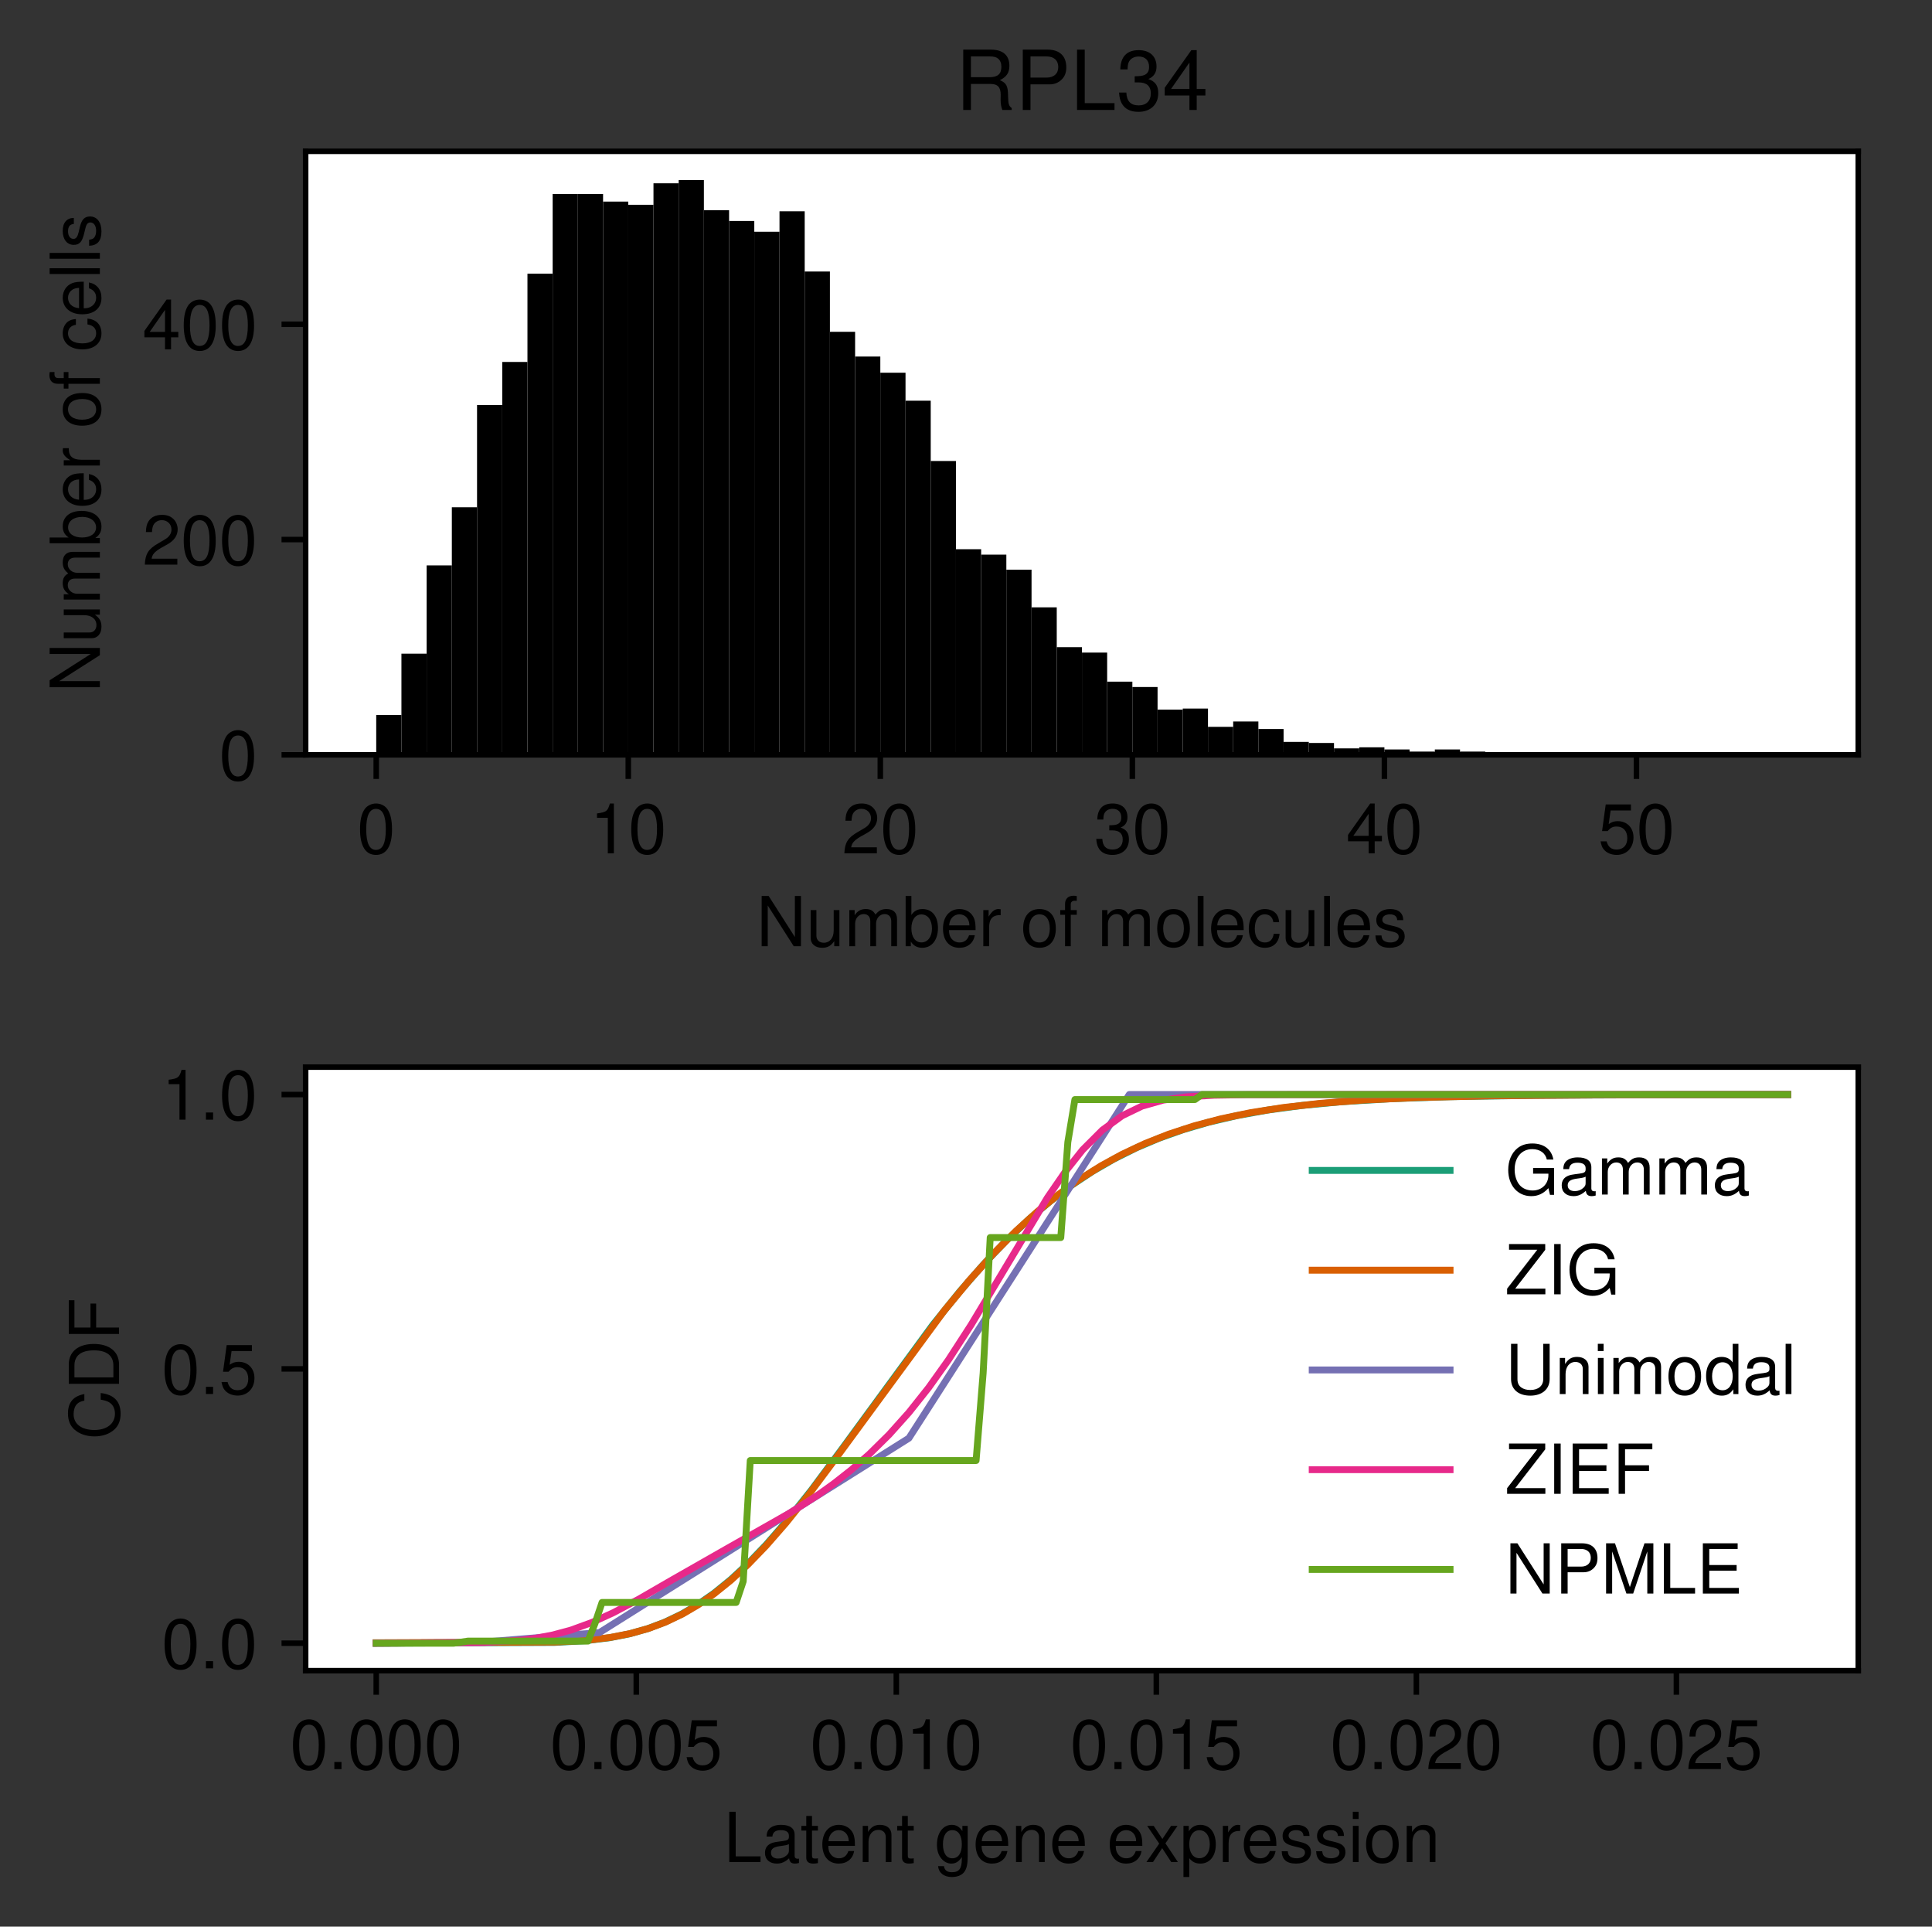 <?xml version="1.0" encoding="utf-8" standalone="no"?>
<!DOCTYPE svg PUBLIC "-//W3C//DTD SVG 1.1//EN"
  "http://www.w3.org/Graphics/SVG/1.1/DTD/svg11.dtd">
<!-- Created with matplotlib (https://matplotlib.org/) -->
<svg height="279.489pt" version="1.1" viewBox="0 0 280.323 279.489" width="280.323pt" xmlns="http://www.w3.org/2000/svg" xmlns:xlink="http://www.w3.org/1999/xlink">
 <rect x="0" y="0" width="280.323" height="279.489" fill="#333333" stroke="none"/>
 <defs>
  <style type="text/css">
*{stroke-linecap:butt;stroke-linejoin:round;}
  </style>
 </defs>
 <g id="figure_1">
  <g id="patch_1">
   <path d="M 0 279.489 
L 280.323 279.489 
L 280.323 0 
L 0 0 
z
" style="fill:none;"/>
  </g>
  <g id="axes_1">
   <g id="patch_2">
    <path d="M 44.348 109.499 
L 269.623 109.499 
L 269.623 21.949 
L 44.348 21.949 
z
" style="fill:#ffffff;"/>
   </g>
   <g id="patch_3">
    <path clip-path="url(#p0fa6172ad6)" d="M 54.588 109.499 
L 58.245 109.499 
L 58.245 103.721 
L 54.588 103.721 
z
"/>
   </g>
   <g id="patch_4">
    <path clip-path="url(#p0fa6172ad6)" d="M 58.245 109.499 
L 61.902 109.499 
L 61.902 94.821 
L 58.245 94.821 
z
"/>
   </g>
   <g id="patch_5">
    <path clip-path="url(#p0fa6172ad6)" d="M 61.902 109.499 
L 65.559 109.499 
L 65.559 82.017 
L 61.902 82.017 
z
"/>
   </g>
   <g id="patch_6">
    <path clip-path="url(#p0fa6172ad6)" d="M 65.559 109.499 
L 69.216 109.499 
L 69.216 73.586 
L 65.559 73.586 
z
"/>
   </g>
   <g id="patch_7">
    <path clip-path="url(#p0fa6172ad6)" d="M 69.216 109.499 
L 72.874 109.499 
L 72.874 58.752 
L 69.216 58.752 
z
"/>
   </g>
   <g id="patch_8">
    <path clip-path="url(#p0fa6172ad6)" d="M 72.874 109.499 
L 76.531 109.499 
L 76.531 52.506 
L 72.874 52.506 
z
"/>
   </g>
   <g id="patch_9">
    <path clip-path="url(#p0fa6172ad6)" d="M 76.531 109.499 
L 80.188 109.499 
L 80.188 39.702 
L 76.531 39.702 
z
"/>
   </g>
   <g id="patch_10">
    <path clip-path="url(#p0fa6172ad6)" d="M 80.188 109.499 
L 83.845 109.499 
L 83.845 28.148 
L 80.188 28.148 
z
"/>
   </g>
   <g id="patch_11">
    <path clip-path="url(#p0fa6172ad6)" d="M 83.845 109.499 
L 87.502 109.499 
L 87.502 28.148 
L 83.845 28.148 
z
"/>
   </g>
   <g id="patch_12">
    <path clip-path="url(#p0fa6172ad6)" d="M 87.502 109.499 
L 91.159 109.499 
L 91.159 29.241 
L 87.502 29.241 
z
"/>
   </g>
   <g id="patch_13">
    <path clip-path="url(#p0fa6172ad6)" d="M 91.159 109.499 
L 94.816 109.499 
L 94.816 29.709 
L 91.159 29.709 
z
"/>
   </g>
   <g id="patch_14">
    <path clip-path="url(#p0fa6172ad6)" d="M 94.816 109.499 
L 98.473 109.499 
L 98.473 26.586 
L 94.816 26.586 
z
"/>
   </g>
   <g id="patch_15">
    <path clip-path="url(#p0fa6172ad6)" d="M 98.473 109.499 
L 102.13 109.499 
L 102.13 26.118 
L 98.473 26.118 
z
"/>
   </g>
   <g id="patch_16">
    <path clip-path="url(#p0fa6172ad6)" d="M 102.13 109.499 
L 105.787 109.499 
L 105.787 30.49 
L 102.13 30.49 
z
"/>
   </g>
   <g id="patch_17">
    <path clip-path="url(#p0fa6172ad6)" d="M 105.787 109.499 
L 109.444 109.499 
L 109.444 32.051 
L 105.787 32.051 
z
"/>
   </g>
   <g id="patch_18">
    <path clip-path="url(#p0fa6172ad6)" d="M 109.444 109.499 
L 113.101 109.499 
L 113.101 33.613 
L 109.444 33.613 
z
"/>
   </g>
   <g id="patch_19">
    <path clip-path="url(#p0fa6172ad6)" d="M 113.101 109.499 
L 116.758 109.499 
L 116.758 30.646 
L 113.101 30.646 
z
"/>
   </g>
   <g id="patch_20">
    <path clip-path="url(#p0fa6172ad6)" d="M 116.758 109.499 
L 120.415 109.499 
L 120.415 39.39 
L 116.758 39.39 
z
"/>
   </g>
   <g id="patch_21">
    <path clip-path="url(#p0fa6172ad6)" d="M 120.415 109.499 
L 124.072 109.499 
L 124.072 48.134 
L 120.415 48.134 
z
"/>
   </g>
   <g id="patch_22">
    <path clip-path="url(#p0fa6172ad6)" d="M 124.072 109.499 
L 127.729 109.499 
L 127.729 51.725 
L 124.072 51.725 
z
"/>
   </g>
   <g id="patch_23">
    <path clip-path="url(#p0fa6172ad6)" d="M 127.729 109.499 
L 131.387 109.499 
L 131.387 54.068 
L 127.729 54.068 
z
"/>
   </g>
   <g id="patch_24">
    <path clip-path="url(#p0fa6172ad6)" d="M 131.387 109.499 
L 135.044 109.499 
L 135.044 58.127 
L 131.387 58.127 
z
"/>
   </g>
   <g id="patch_25">
    <path clip-path="url(#p0fa6172ad6)" d="M 135.044 109.499 
L 138.701 109.499 
L 138.701 66.871 
L 135.044 66.871 
z
"/>
   </g>
   <g id="patch_26">
    <path clip-path="url(#p0fa6172ad6)" d="M 138.701 109.499 
L 142.358 109.499 
L 142.358 79.675 
L 138.701 79.675 
z
"/>
   </g>
   <g id="patch_27">
    <path clip-path="url(#p0fa6172ad6)" d="M 142.358 109.499 
L 146.015 109.499 
L 146.015 80.456 
L 142.358 80.456 
z
"/>
   </g>
   <g id="patch_28">
    <path clip-path="url(#p0fa6172ad6)" d="M 146.015 109.499 
L 149.672 109.499 
L 149.672 82.642 
L 146.015 82.642 
z
"/>
   </g>
   <g id="patch_29">
    <path clip-path="url(#p0fa6172ad6)" d="M 149.672 109.499 
L 153.329 109.499 
L 153.329 88.107 
L 149.672 88.107 
z
"/>
   </g>
   <g id="patch_30">
    <path clip-path="url(#p0fa6172ad6)" d="M 153.329 109.499 
L 156.986 109.499 
L 156.986 93.884 
L 153.329 93.884 
z
"/>
   </g>
   <g id="patch_31">
    <path clip-path="url(#p0fa6172ad6)" d="M 156.986 109.499 
L 160.643 109.499 
L 160.643 94.665 
L 156.986 94.665 
z
"/>
   </g>
   <g id="patch_32">
    <path clip-path="url(#p0fa6172ad6)" d="M 160.643 109.499 
L 164.3 109.499 
L 164.3 98.881 
L 160.643 98.881 
z
"/>
   </g>
   <g id="patch_33">
    <path clip-path="url(#p0fa6172ad6)" d="M 164.3 109.499 
L 167.957 109.499 
L 167.957 99.662 
L 164.3 99.662 
z
"/>
   </g>
   <g id="patch_34">
    <path clip-path="url(#p0fa6172ad6)" d="M 167.957 109.499 
L 171.614 109.499 
L 171.614 102.941 
L 167.957 102.941 
z
"/>
   </g>
   <g id="patch_35">
    <path clip-path="url(#p0fa6172ad6)" d="M 171.614 109.499 
L 175.271 109.499 
L 175.271 102.785 
L 171.614 102.785 
z
"/>
   </g>
   <g id="patch_36">
    <path clip-path="url(#p0fa6172ad6)" d="M 175.271 109.499 
L 178.928 109.499 
L 178.928 105.439 
L 175.271 105.439 
z
"/>
   </g>
   <g id="patch_37">
    <path clip-path="url(#p0fa6172ad6)" d="M 178.928 109.499 
L 182.585 109.499 
L 182.585 104.658 
L 178.928 104.658 
z
"/>
   </g>
   <g id="patch_38">
    <path clip-path="url(#p0fa6172ad6)" d="M 182.585 109.499 
L 186.242 109.499 
L 186.242 105.751 
L 182.585 105.751 
z
"/>
   </g>
   <g id="patch_39">
    <path clip-path="url(#p0fa6172ad6)" d="M 186.242 109.499 
L 189.899 109.499 
L 189.899 107.625 
L 186.242 107.625 
z
"/>
   </g>
   <g id="patch_40">
    <path clip-path="url(#p0fa6172ad6)" d="M 189.899 109.499 
L 193.557 109.499 
L 193.557 107.781 
L 189.899 107.781 
z
"/>
   </g>
   <g id="patch_41">
    <path clip-path="url(#p0fa6172ad6)" d="M 193.557 109.499 
L 197.214 109.499 
L 197.214 108.562 
L 193.557 108.562 
z
"/>
   </g>
   <g id="patch_42">
    <path clip-path="url(#p0fa6172ad6)" d="M 197.214 109.499 
L 200.871 109.499 
L 200.871 108.406 
L 197.214 108.406 
z
"/>
   </g>
   <g id="patch_43">
    <path clip-path="url(#p0fa6172ad6)" d="M 200.871 109.499 
L 204.528 109.499 
L 204.528 108.718 
L 200.871 108.718 
z
"/>
   </g>
   <g id="patch_44">
    <path clip-path="url(#p0fa6172ad6)" d="M 204.528 109.499 
L 208.185 109.499 
L 208.185 109.03 
L 204.528 109.03 
z
"/>
   </g>
   <g id="patch_45">
    <path clip-path="url(#p0fa6172ad6)" d="M 208.185 109.499 
L 211.842 109.499 
L 211.842 108.718 
L 208.185 108.718 
z
"/>
   </g>
   <g id="patch_46">
    <path clip-path="url(#p0fa6172ad6)" d="M 211.842 109.499 
L 215.499 109.499 
L 215.499 109.03 
L 211.842 109.03 
z
"/>
   </g>
   <g id="patch_47">
    <path clip-path="url(#p0fa6172ad6)" d="M 215.499 109.499 
L 219.156 109.499 
L 219.156 109.186 
L 215.499 109.186 
z
"/>
   </g>
   <g id="patch_48">
    <path clip-path="url(#p0fa6172ad6)" d="M 219.156 109.499 
L 222.813 109.499 
L 222.813 109.186 
L 219.156 109.186 
z
"/>
   </g>
   <g id="patch_49">
    <path clip-path="url(#p0fa6172ad6)" d="M 222.813 109.499 
L 226.47 109.499 
L 226.47 109.186 
L 222.813 109.186 
z
"/>
   </g>
   <g id="patch_50">
    <path clip-path="url(#p0fa6172ad6)" d="M 226.47 109.499 
L 230.127 109.499 
L 230.127 109.499 
L 226.47 109.499 
z
"/>
   </g>
   <g id="patch_51">
    <path clip-path="url(#p0fa6172ad6)" d="M 230.127 109.499 
L 233.784 109.499 
L 233.784 109.343 
L 230.127 109.343 
z
"/>
   </g>
   <g id="patch_52">
    <path clip-path="url(#p0fa6172ad6)" d="M 233.784 109.499 
L 237.441 109.499 
L 237.441 109.343 
L 233.784 109.343 
z
"/>
   </g>
   <g id="patch_53">
    <path clip-path="url(#p0fa6172ad6)" d="M 237.441 109.499 
L 241.098 109.499 
L 241.098 109.499 
L 237.441 109.499 
z
"/>
   </g>
   <g id="patch_54">
    <path clip-path="url(#p0fa6172ad6)" d="M 241.098 109.499 
L 244.755 109.499 
L 244.755 109.186 
L 241.098 109.186 
z
"/>
   </g>
   <g id="patch_55">
    <path clip-path="url(#p0fa6172ad6)" d="M 244.755 109.499 
L 248.412 109.499 
L 248.412 109.499 
L 244.755 109.499 
z
"/>
   </g>
   <g id="patch_56">
    <path clip-path="url(#p0fa6172ad6)" d="M 248.412 109.499 
L 252.07 109.499 
L 252.07 109.499 
L 248.412 109.499 
z
"/>
   </g>
   <g id="patch_57">
    <path clip-path="url(#p0fa6172ad6)" d="M 252.07 109.499 
L 255.727 109.499 
L 255.727 109.499 
L 252.07 109.499 
z
"/>
   </g>
   <g id="patch_58">
    <path clip-path="url(#p0fa6172ad6)" d="M 255.727 109.499 
L 259.384 109.499 
L 259.384 109.343 
L 255.727 109.343 
z
"/>
   </g>
   <g id="matplotlib.axis_1">
    <g id="xtick_1">
     <g id="line2d_1">
      <defs>
       <path d="M 0 0 
L 0 3.5 
" id="mbc088579db" style="stroke:#000000;stroke-width:0.8;"/>
      </defs>
      <g>
       <use style="stroke:#000000;stroke-width:0.8;" x="54.588" xlink:href="#mbc088579db" y="109.499"/>
      </g>
     </g>
     <g id="text_1">
      <!-- 0 -->
      <defs>
       <path d="M 27.5 72.297 
C 20.906 72.297 14.906 69.297 11.203 64.406 
C 6.594 58 4.297 48.406 4.297 35 
C 4.297 10.594 12.297 -2.297 27.5 -2.297 
C 42.5 -2.297 50.703 10.594 50.703 34.406 
C 50.703 48.406 48.5 57.797 43.797 64.406 
C 40.094 69.406 34.203 72.297 27.5 72.297 
z
M 27.5 64.5 
C 37 64.5 41.703 54.797 41.703 35.203 
C 41.703 14.594 37.094 5 27.297 5 
C 18 5 13.297 15 13.297 34.906 
C 13.297 54.797 18 64.5 27.5 64.5 
z
" id="NimbusSans-Regular-48"/>
      </defs>
      <g transform="translate(51.809 123.789)scale(0.1 -0.1)">
       <use xlink:href="#NimbusSans-Regular-48"/>
      </g>
     </g>
    </g>
    <g id="xtick_2">
     <g id="line2d_2">
      <g>
       <use style="stroke:#000000;stroke-width:0.8;" x="91.159" xlink:href="#mbc088579db" y="109.499"/>
      </g>
     </g>
     <g id="text_2">
      <!-- 10 -->
      <defs>
       <path d="M 25.906 51.5 
L 25.906 0 
L 34.703 0 
L 34.703 72.297 
L 28.906 72.297 
C 25.797 61.203 23.797 59.703 10.203 57.906 
L 10.203 51.5 
z
" id="NimbusSans-Regular-49"/>
      </defs>
      <g transform="translate(85.599 123.789)scale(0.1 -0.1)">
       <use xlink:href="#NimbusSans-Regular-49"/>
       <use x="55.6" xlink:href="#NimbusSans-Regular-48"/>
      </g>
     </g>
    </g>
    <g id="xtick_3">
     <g id="line2d_3">
      <g>
       <use style="stroke:#000000;stroke-width:0.8;" x="127.729" xlink:href="#mbc088579db" y="109.499"/>
      </g>
     </g>
     <g id="text_3">
      <!-- 20 -->
      <defs>
       <path d="M 50.594 8.703 
L 13.297 8.703 
C 14.203 14.703 17.406 18.5 26.094 23.797 
L 36.094 29.406 
C 46 34.906 51.094 42.297 51.094 51.203 
C 51.094 57.203 48.703 62.797 44.5 66.703 
C 40.297 70.5 35.094 72.297 28.406 72.297 
C 19.406 72.297 12.703 69.094 8.797 62.906 
C 6.297 59.094 5.203 54.594 5 47.297 
L 13.797 47.297 
C 14.094 52.203 14.703 55.094 15.906 57.5 
C 18.203 61.906 22.797 64.594 28.094 64.594 
C 36.094 64.594 42.094 58.797 42.094 51 
C 42.094 45.203 38.797 40.203 32.5 36.594 
L 23.297 31.203 
C 8.5 22.703 4.203 15.906 3.406 0.094 
L 50.594 0.094 
z
" id="NimbusSans-Regular-50"/>
      </defs>
      <g transform="translate(122.17 123.789)scale(0.1 -0.1)">
       <use xlink:href="#NimbusSans-Regular-50"/>
       <use x="55.6" xlink:href="#NimbusSans-Regular-48"/>
      </g>
     </g>
    </g>
    <g id="xtick_4">
     <g id="line2d_4">
      <g>
       <use style="stroke:#000000;stroke-width:0.8;" x="164.3" xlink:href="#mbc088579db" y="109.499"/>
      </g>
     </g>
     <g id="text_4">
      <!-- 30 -->
      <defs>
       <path d="M 22.094 33.297 
L 23.203 33.297 
L 26.906 33.297 
C 36.5 33.297 41.594 28.797 41.594 20.094 
C 41.594 11 36.094 5.5 27 5.5 
C 17.297 5.5 12.594 10.406 12 21 
L 3.203 21 
C 3.594 15.203 4.594 11.406 6.297 8.203 
C 10 1.203 16.906 -2.297 26.594 -2.297 
C 41.203 -2.297 50.594 6.5 50.594 20.203 
C 50.594 29.406 47.094 34.406 38.594 37.406 
C 45.203 40.094 48.5 45.094 48.5 52.406 
C 48.5 64.797 40.406 72.297 26.906 72.297 
C 12.594 72.297 5 64.297 4.703 49 
L 13.5 49 
C 13.594 53.406 14 55.906 15.094 58.094 
C 17.094 62.203 21.5 64.594 27 64.594 
C 34.797 64.594 39.5 59.906 39.5 52.094 
C 39.5 47 37.703 43.906 33.797 42.203 
C 31.406 41.203 28.203 40.797 22.094 40.703 
z
" id="NimbusSans-Regular-51"/>
      </defs>
      <g transform="translate(158.741 123.789)scale(0.1 -0.1)">
       <use xlink:href="#NimbusSans-Regular-51"/>
       <use x="55.6" xlink:href="#NimbusSans-Regular-48"/>
      </g>
     </g>
    </g>
    <g id="xtick_5">
     <g id="line2d_5">
      <g>
       <use style="stroke:#000000;stroke-width:0.8;" x="200.871" xlink:href="#mbc088579db" y="109.499"/>
      </g>
     </g>
     <g id="text_5">
      <!-- 40 -->
      <defs>
       <path d="M 32.703 17.5 
L 32.703 0 
L 41.5 0 
L 41.5 17.5 
L 52 17.5 
L 52 25.406 
L 41.5 25.406 
L 41.5 72.297 
L 35 72.297 
L 2.797 26.797 
L 2.797 17.5 
z
M 32.703 25.406 
L 10.5 25.406 
L 32.703 57.297 
z
" id="NimbusSans-Regular-52"/>
      </defs>
      <g transform="translate(195.311 123.789)scale(0.1 -0.1)">
       <use xlink:href="#NimbusSans-Regular-52"/>
       <use x="55.6" xlink:href="#NimbusSans-Regular-48"/>
      </g>
     </g>
    </g>
    <g id="xtick_6">
     <g id="line2d_6">
      <g>
       <use style="stroke:#000000;stroke-width:0.8;" x="237.441" xlink:href="#mbc088579db" y="109.499"/>
      </g>
     </g>
     <g id="text_6">
      <!-- 50 -->
      <defs>
       <path d="M 47.594 70.906 
L 11 70.906 
L 5.703 32.297 
L 13.797 32.297 
C 17.906 37.203 21.297 38.906 26.906 38.906 
C 36.406 38.906 42.297 32.406 42.297 21.906 
C 42.297 11.703 36.406 5.5 26.797 5.5 
C 19.094 5.5 14.406 9.406 12.297 17.406 
L 3.5 17.406 
C 4.703 11.594 5.703 8.797 7.797 6.203 
C 11.797 0.797 19 -2.297 27 -2.297 
C 41.297 -2.297 51.297 8.094 51.297 23.094 
C 51.297 37.094 42 46.703 28.406 46.703 
C 23.406 46.703 19.406 45.406 15.297 42.406 
L 18.094 62.203 
L 47.594 62.203 
z
" id="NimbusSans-Regular-53"/>
      </defs>
      <g transform="translate(231.882 123.789)scale(0.1 -0.1)">
       <use xlink:href="#NimbusSans-Regular-53"/>
       <use x="55.6" xlink:href="#NimbusSans-Regular-48"/>
      </g>
     </g>
    </g>
    <g id="text_7">
     <!-- Number of molecules -->
     <defs>
      <path d="M 64.594 72.906 
L 55.797 72.906 
L 55.797 13.297 
L 17.703 72.906 
L 7.594 72.906 
L 7.594 0 
L 16.406 0 
L 16.406 59.094 
L 54.094 0 
L 64.594 0 
z
" id="NimbusSans-Regular-78"/>
      <path d="M 48.203 0 
L 48.203 52.406 
L 39.906 52.406 
L 39.906 22.703 
C 39.906 12 34.297 5 25.594 5 
C 19 5 14.797 9 14.797 15.297 
L 14.797 52.406 
L 6.5 52.406 
L 6.5 12 
C 6.5 3.297 13 -2.297 23.203 -2.297 
C 30.906 -2.297 35.797 0.406 40.703 7.297 
L 40.703 0 
z
" id="NimbusSans-Regular-117"/>
      <path d="M 7 52.406 
L 7 0 
L 15.406 0 
L 15.406 32.906 
C 15.406 40.5 20.906 46.594 27.703 46.594 
C 33.906 46.594 37.406 42.797 37.406 36.094 
L 37.406 0 
L 45.797 0 
L 45.797 32.906 
C 45.797 40.5 51.297 46.594 58.094 46.594 
C 64.203 46.594 67.797 42.703 67.797 36.094 
L 67.797 0 
L 76.203 0 
L 76.203 39.297 
C 76.203 48.703 70.797 53.906 61 53.906 
C 54 53.906 49.797 51.797 44.906 45.906 
C 41.797 51.5 37.594 53.906 30.797 53.906 
C 23.797 53.906 19.094 51.297 14.703 45 
L 14.703 52.406 
z
" id="NimbusSans-Regular-109"/>
      <path d="M 5.406 72.906 
L 5.406 0 
L 12.906 0 
L 12.906 6.703 
C 16.906 0.594 22.203 -2.297 29.5 -2.297 
C 43.297 -2.297 52.297 9 52.297 26.406 
C 52.297 43.406 43.797 53.906 29.906 53.906 
C 22.703 53.906 17.594 51.203 13.703 45.297 
L 13.703 72.906 
z
M 28.297 46.094 
C 37.594 46.094 43.594 38 43.594 25.5 
C 43.594 13.594 37.406 5.5 28.297 5.5 
C 19.406 5.5 13.703 13.5 13.703 25.797 
C 13.703 38.094 19.406 46.094 28.297 46.094 
z
" id="NimbusSans-Regular-98"/>
      <path d="M 51.297 23.406 
C 51.297 31.406 50.703 36.203 49.203 40.094 
C 45.797 48.703 37.797 53.906 28 53.906 
C 13.406 53.906 4 42.797 4 25.5 
C 4 8.203 13 -2.297 27.797 -2.297 
C 39.797 -2.297 48.094 4.5 50.203 15.906 
L 41.797 15.906 
C 39.5 9 34.797 5.406 28.094 5.406 
C 22.797 5.406 18.297 7.797 15.5 12.203 
C 13.5 15.203 12.797 18.203 12.703 23.406 
z
M 12.906 30.203 
C 13.594 39.906 19.5 46.203 27.906 46.203 
C 36.406 46.203 42.297 39.594 42.297 30.203 
z
" id="NimbusSans-Regular-101"/>
      <path d="M 6.906 52.406 
L 6.906 0 
L 15.297 0 
L 15.297 27.203 
C 15.406 39.797 20.594 45.406 32.094 45.094 
L 32.094 53.594 
C 30.703 53.797 29.906 53.906 28.906 53.906 
C 23.5 53.906 19.406 50.703 14.594 42.906 
L 14.594 52.406 
z
" id="NimbusSans-Regular-114"/>
      <path id="NimbusSans-Regular-32"/>
      <path d="M 27.203 53.906 
C 12.406 53.906 3.594 43.406 3.594 25.797 
C 3.594 8.094 12.406 -2.297 27.297 -2.297 
C 42.094 -2.297 51 8.203 51 25.406 
C 51 43.594 42.406 53.906 27.203 53.906 
z
M 27.297 46.203 
C 36.703 46.203 42.297 38.5 42.297 25.5 
C 42.297 13.094 36.5 5.406 27.297 5.406 
C 18 5.406 12.297 13.094 12.297 25.797 
C 12.297 38.5 18 46.203 27.297 46.203 
z
" id="NimbusSans-Regular-111"/>
      <path d="M 25.797 52.406 
L 17.094 52.406 
L 17.094 60.594 
C 17.094 64.094 19 65.906 22.906 65.906 
C 23.594 65.906 23.906 65.906 25.797 65.797 
L 25.797 72.703 
C 23.906 73.094 22.797 73.203 21.094 73.203 
C 13.406 73.203 8.797 68.797 8.797 61.297 
L 8.797 52.406 
L 1.797 52.406 
L 1.797 45.594 
L 8.797 45.594 
L 8.797 0 
L 17.094 0 
L 17.094 45.594 
L 25.797 45.594 
z
" id="NimbusSans-Regular-102"/>
      <path d="M 15.203 72.906 
L 6.797 72.906 
L 6.797 0 
L 15.203 0 
z
" id="NimbusSans-Regular-108"/>
      <path d="M 47.094 34.797 
C 46.703 39.906 45.594 43.203 43.594 46.094 
C 40 51 33.703 53.906 26.406 53.906 
C 12.203 53.906 3.094 42.703 3.094 25.297 
C 3.094 8.406 12.094 -2.297 26.297 -2.297 
C 38.797 -2.297 46.703 5.203 47.703 18 
L 39.297 18 
C 37.906 9.594 33.594 5.406 26.5 5.406 
C 17.297 5.406 11.797 12.906 11.797 25.297 
C 11.797 38.406 17.203 46.203 26.297 46.203 
C 33.297 46.203 37.703 42.094 38.703 34.797 
z
" id="NimbusSans-Regular-99"/>
      <path d="M 43.797 37.797 
C 43.703 48.094 36.906 53.906 24.797 53.906 
C 12.594 53.906 4.703 47.594 4.703 37.906 
C 4.703 29.703 8.906 25.797 21.297 22.797 
L 29.094 20.906 
C 34.906 19.5 37.203 17.406 37.203 13.703 
C 37.203 8.703 32.297 5.406 25 5.406 
C 20.5 5.406 16.703 6.703 14.594 8.906 
C 13.297 10.406 12.703 11.906 12.203 15.594 
L 3.406 15.594 
C 3.797 3.5 10.594 -2.297 24.297 -2.297 
C 37.5 -2.297 45.906 4.203 45.906 14.297 
C 45.906 22.094 41.5 26.406 31.094 28.906 
L 23.094 30.797 
C 16.297 32.406 13.406 34.594 13.406 38.297 
C 13.406 43.203 17.703 46.203 24.5 46.203 
C 31.203 46.203 34.797 43.297 35 37.797 
z
" id="NimbusSans-Regular-115"/>
     </defs>
     <g transform="translate(109.754 137.26)scale(0.1 -0.1)">
      <use xlink:href="#NimbusSans-Regular-78"/>
      <use x="72.2" xlink:href="#NimbusSans-Regular-117"/>
      <use x="127.8" xlink:href="#NimbusSans-Regular-109"/>
      <use x="211.1" xlink:href="#NimbusSans-Regular-98"/>
      <use x="266.7" xlink:href="#NimbusSans-Regular-101"/>
      <use x="322.3" xlink:href="#NimbusSans-Regular-114"/>
      <use x="355.6" xlink:href="#NimbusSans-Regular-32"/>
      <use x="383.4" xlink:href="#NimbusSans-Regular-111"/>
      <use x="439" xlink:href="#NimbusSans-Regular-102"/>
      <use x="466.8" xlink:href="#NimbusSans-Regular-32"/>
      <use x="494.6" xlink:href="#NimbusSans-Regular-109"/>
      <use x="577.9" xlink:href="#NimbusSans-Regular-111"/>
      <use x="633.5" xlink:href="#NimbusSans-Regular-108"/>
      <use x="655.7" xlink:href="#NimbusSans-Regular-101"/>
      <use x="711.3" xlink:href="#NimbusSans-Regular-99"/>
      <use x="761.3" xlink:href="#NimbusSans-Regular-117"/>
      <use x="816.9" xlink:href="#NimbusSans-Regular-108"/>
      <use x="839.1" xlink:href="#NimbusSans-Regular-101"/>
      <use x="894.7" xlink:href="#NimbusSans-Regular-115"/>
     </g>
    </g>
   </g>
   <g id="matplotlib.axis_2">
    <g id="ytick_1">
     <g id="line2d_7">
      <defs>
       <path d="M 0 0 
L -3.5 0 
" id="m897c4010ec" style="stroke:#000000;stroke-width:0.8;"/>
      </defs>
      <g>
       <use style="stroke:#000000;stroke-width:0.8;" x="44.348" xlink:href="#m897c4010ec" y="109.499"/>
      </g>
     </g>
     <g id="text_8">
      <!-- 0 -->
      <g transform="translate(31.789 113.144)scale(0.1 -0.1)">
       <use xlink:href="#NimbusSans-Regular-48"/>
      </g>
     </g>
    </g>
    <g id="ytick_2">
     <g id="line2d_8">
      <g>
       <use style="stroke:#000000;stroke-width:0.8;" x="44.348" xlink:href="#m897c4010ec" y="78.27"/>
      </g>
     </g>
     <g id="text_9">
      <!-- 200 -->
      <g transform="translate(20.67 81.915)scale(0.1 -0.1)">
       <use xlink:href="#NimbusSans-Regular-50"/>
       <use x="55.6" xlink:href="#NimbusSans-Regular-48"/>
       <use x="111.2" xlink:href="#NimbusSans-Regular-48"/>
      </g>
     </g>
    </g>
    <g id="ytick_3">
     <g id="line2d_9">
      <g>
       <use style="stroke:#000000;stroke-width:0.8;" x="44.348" xlink:href="#m897c4010ec" y="47.041"/>
      </g>
     </g>
     <g id="text_10">
      <!-- 400 -->
      <g transform="translate(20.67 50.686)scale(0.1 -0.1)">
       <use xlink:href="#NimbusSans-Regular-52"/>
       <use x="55.6" xlink:href="#NimbusSans-Regular-48"/>
       <use x="111.2" xlink:href="#NimbusSans-Regular-48"/>
      </g>
     </g>
    </g>
    <g id="text_11">
     <!-- Number of cells -->
     <g transform="translate(14.491 100.452)rotate(-90)scale(0.1 -0.1)">
      <use xlink:href="#NimbusSans-Regular-78"/>
      <use x="72.2" xlink:href="#NimbusSans-Regular-117"/>
      <use x="127.8" xlink:href="#NimbusSans-Regular-109"/>
      <use x="211.1" xlink:href="#NimbusSans-Regular-98"/>
      <use x="266.7" xlink:href="#NimbusSans-Regular-101"/>
      <use x="322.3" xlink:href="#NimbusSans-Regular-114"/>
      <use x="355.6" xlink:href="#NimbusSans-Regular-32"/>
      <use x="383.4" xlink:href="#NimbusSans-Regular-111"/>
      <use x="439" xlink:href="#NimbusSans-Regular-102"/>
      <use x="466.8" xlink:href="#NimbusSans-Regular-32"/>
      <use x="494.6" xlink:href="#NimbusSans-Regular-99"/>
      <use x="544.6" xlink:href="#NimbusSans-Regular-101"/>
      <use x="600.2" xlink:href="#NimbusSans-Regular-108"/>
      <use x="622.4" xlink:href="#NimbusSans-Regular-108"/>
      <use x="644.6" xlink:href="#NimbusSans-Regular-115"/>
     </g>
    </g>
   </g>
   <g id="patch_59">
    <path d="M 44.348 109.499 
L 44.348 21.949 
" style="fill:none;stroke:#000000;stroke-linecap:square;stroke-linejoin:miter;stroke-width:0.8;"/>
   </g>
   <g id="patch_60">
    <path d="M 269.623 109.499 
L 269.623 21.949 
" style="fill:none;stroke:#000000;stroke-linecap:square;stroke-linejoin:miter;stroke-width:0.8;"/>
   </g>
   <g id="patch_61">
    <path d="M 44.348 109.499 
L 269.623 109.499 
" style="fill:none;stroke:#000000;stroke-linecap:square;stroke-linejoin:miter;stroke-width:0.8;"/>
   </g>
   <g id="patch_62">
    <path d="M 44.348 21.949 
L 269.623 21.949 
" style="fill:none;stroke:#000000;stroke-linecap:square;stroke-linejoin:miter;stroke-width:0.8;"/>
   </g>
   <g id="text_12">
    <!-- RPL34 -->
    <defs>
     <path d="M 18.594 31.406 
L 42.594 31.406 
C 50.906 31.406 54.594 27.406 54.594 18.406 
L 54.5 11.906 
C 54.5 7.406 55.297 3 56.594 0 
L 67.906 0 
L 67.906 2.297 
C 64.406 4.703 63.703 7.297 63.5 17 
C 63.406 29 61.5 32.594 53.594 36 
C 61.797 40.094 65.094 45 65.094 53.406 
C 65.094 66 57.297 72.906 42.906 72.906 
L 9.297 72.906 
L 9.297 0 
L 18.594 0 
z
M 18.594 39.594 
L 18.594 64.703 
L 41.094 64.703 
C 46.297 64.703 49.297 63.906 51.594 61.906 
C 54.094 59.797 55.406 56.5 55.406 52.203 
C 55.406 43.5 51 39.594 41.094 39.594 
z
" id="NimbusSans-Regular-82"/>
     <path d="M 18.406 30.906 
L 41.297 30.906 
C 47 30.906 51.5 32.594 55.406 36.094 
C 59.797 40.094 61.703 44.797 61.703 51.5 
C 61.703 65.203 53.594 72.906 39.203 72.906 
L 9.094 72.906 
L 9.094 0 
L 18.406 0 
z
M 18.406 39.094 
L 18.406 64.703 
L 37.797 64.703 
C 46.703 64.703 52 59.906 52 51.906 
C 52 43.906 46.703 39.094 37.797 39.094 
z
" id="NimbusSans-Regular-80"/>
     <path d="M 17.297 72.906 
L 8 72.906 
L 8 0 
L 53.297 0 
L 53.297 8.203 
L 17.297 8.203 
z
" id="NimbusSans-Regular-76"/>
    </defs>
    <g transform="translate(138.645 15.949)scale(0.12 -0.12)">
     <use xlink:href="#NimbusSans-Regular-82"/>
     <use x="72.2" xlink:href="#NimbusSans-Regular-80"/>
     <use x="138.9" xlink:href="#NimbusSans-Regular-76"/>
     <use x="194.5" xlink:href="#NimbusSans-Regular-51"/>
     <use x="250.1" xlink:href="#NimbusSans-Regular-52"/>
    </g>
   </g>
  </g>
  <g id="axes_2">
   <g id="patch_63">
    <path d="M 44.348 242.349 
L 269.623 242.349 
L 269.623 154.799 
L 44.348 154.799 
z
" style="fill:#ffffff;"/>
   </g>
   <g id="matplotlib.axis_3">
    <g id="xtick_7">
     <g id="line2d_10">
      <g>
       <use style="stroke:#000000;stroke-width:0.8;" x="54.588" xlink:href="#mbc088579db" y="242.349"/>
      </g>
     </g>
     <g id="text_13">
      <!-- 0.000 -->
      <defs>
       <path d="M 19.094 10.406 
L 8.703 10.406 
L 8.703 0 
L 19.094 0 
z
" id="NimbusSans-Regular-46"/>
      </defs>
      <g transform="translate(42.08 256.639)scale(0.1 -0.1)">
       <use xlink:href="#NimbusSans-Regular-48"/>
       <use x="55.6" xlink:href="#NimbusSans-Regular-46"/>
       <use x="83.4" xlink:href="#NimbusSans-Regular-48"/>
       <use x="139" xlink:href="#NimbusSans-Regular-48"/>
       <use x="194.6" xlink:href="#NimbusSans-Regular-48"/>
      </g>
     </g>
    </g>
    <g id="xtick_8">
     <g id="line2d_11">
      <g>
       <use style="stroke:#000000;stroke-width:0.8;" x="92.318" xlink:href="#mbc088579db" y="242.349"/>
      </g>
     </g>
     <g id="text_14">
      <!-- 0.005 -->
      <g transform="translate(79.809 256.639)scale(0.1 -0.1)">
       <use xlink:href="#NimbusSans-Regular-48"/>
       <use x="55.6" xlink:href="#NimbusSans-Regular-46"/>
       <use x="83.4" xlink:href="#NimbusSans-Regular-48"/>
       <use x="139" xlink:href="#NimbusSans-Regular-48"/>
       <use x="194.6" xlink:href="#NimbusSans-Regular-53"/>
      </g>
     </g>
    </g>
    <g id="xtick_9">
     <g id="line2d_12">
      <g>
       <use style="stroke:#000000;stroke-width:0.8;" x="130.047" xlink:href="#mbc088579db" y="242.349"/>
      </g>
     </g>
     <g id="text_15">
      <!-- 0.010 -->
      <g transform="translate(117.539 256.639)scale(0.1 -0.1)">
       <use xlink:href="#NimbusSans-Regular-48"/>
       <use x="55.6" xlink:href="#NimbusSans-Regular-46"/>
       <use x="83.4" xlink:href="#NimbusSans-Regular-48"/>
       <use x="139" xlink:href="#NimbusSans-Regular-49"/>
       <use x="194.6" xlink:href="#NimbusSans-Regular-48"/>
      </g>
     </g>
    </g>
    <g id="xtick_10">
     <g id="line2d_13">
      <g>
       <use style="stroke:#000000;stroke-width:0.8;" x="167.777" xlink:href="#mbc088579db" y="242.349"/>
      </g>
     </g>
     <g id="text_16">
      <!-- 0.015 -->
      <g transform="translate(155.268 256.639)scale(0.1 -0.1)">
       <use xlink:href="#NimbusSans-Regular-48"/>
       <use x="55.6" xlink:href="#NimbusSans-Regular-46"/>
       <use x="83.4" xlink:href="#NimbusSans-Regular-48"/>
       <use x="139" xlink:href="#NimbusSans-Regular-49"/>
       <use x="194.6" xlink:href="#NimbusSans-Regular-53"/>
      </g>
     </g>
    </g>
    <g id="xtick_11">
     <g id="line2d_14">
      <g>
       <use style="stroke:#000000;stroke-width:0.8;" x="205.507" xlink:href="#mbc088579db" y="242.349"/>
      </g>
     </g>
     <g id="text_17">
      <!-- 0.020 -->
      <g transform="translate(192.998 256.639)scale(0.1 -0.1)">
       <use xlink:href="#NimbusSans-Regular-48"/>
       <use x="55.6" xlink:href="#NimbusSans-Regular-46"/>
       <use x="83.4" xlink:href="#NimbusSans-Regular-48"/>
       <use x="139" xlink:href="#NimbusSans-Regular-50"/>
       <use x="194.6" xlink:href="#NimbusSans-Regular-48"/>
      </g>
     </g>
    </g>
    <g id="xtick_12">
     <g id="line2d_15">
      <g>
       <use style="stroke:#000000;stroke-width:0.8;" x="243.236" xlink:href="#mbc088579db" y="242.349"/>
      </g>
     </g>
     <g id="text_18">
      <!-- 0.025 -->
      <g transform="translate(230.728 256.639)scale(0.1 -0.1)">
       <use xlink:href="#NimbusSans-Regular-48"/>
       <use x="55.6" xlink:href="#NimbusSans-Regular-46"/>
       <use x="83.4" xlink:href="#NimbusSans-Regular-48"/>
       <use x="139" xlink:href="#NimbusSans-Regular-50"/>
       <use x="194.6" xlink:href="#NimbusSans-Regular-53"/>
      </g>
     </g>
    </g>
    <g id="text_19">
     <!-- Latent gene expression -->
     <defs>
      <path d="M 53.5 4.906 
C 52.594 4.703 52.203 4.703 51.703 4.703 
C 48.797 4.703 47.203 6.203 47.203 8.797 
L 47.203 39.594 
C 47.203 48.906 40.406 53.906 27.5 53.906 
C 19.797 53.906 13.703 51.703 10.094 47.797 
C 7.703 45.094 6.703 42.094 6.5 36.906 
L 14.906 36.906 
C 15.594 43.297 19.406 46.203 27.203 46.203 
C 34.797 46.203 38.906 43.406 38.906 38.406 
L 38.906 36.203 
C 38.797 32.594 37 31.297 30.203 30.406 
C 18.406 28.906 16.594 28.5 13.406 27.203 
C 7.297 24.594 4.203 20 4.203 13.203 
C 4.203 3.703 10.797 -2.297 21.406 -2.297 
C 28 -2.297 33.297 0 39.203 5.406 
C 39.797 0 42.406 -2.297 47.797 -2.297 
C 49.594 -2.297 50.703 -2.094 53.5 -1.406 
z
M 38.906 16.5 
C 38.906 13.703 38.094 12 35.594 9.703 
C 32.203 6.594 28.094 5 23.203 5 
C 16.703 5 12.906 8.094 12.906 13.406 
C 12.906 18.906 16.5 21.703 25.5 23 
C 34.406 24.203 36.094 24.594 38.906 25.906 
z
" id="NimbusSans-Regular-97"/>
      <path d="M 25.406 52.406 
L 16.797 52.406 
L 16.797 66.797 
L 8.5 66.797 
L 8.5 52.406 
L 1.406 52.406 
L 1.406 45.594 
L 8.5 45.594 
L 8.5 6 
C 8.5 0.594 12.094 -2.297 18.594 -2.297 
C 20.797 -2.297 22.594 -2.094 25.406 -1.594 
L 25.406 5.406 
C 24.203 5.094 23.094 5 21.406 5 
C 17.797 5 16.797 6 16.797 9.703 
L 16.797 45.594 
L 25.406 45.594 
z
" id="NimbusSans-Regular-116"/>
      <path d="M 7 52.406 
L 7 0 
L 15.406 0 
L 15.406 28.906 
C 15.406 39.594 21 46.594 29.594 46.594 
C 36.203 46.594 40.406 42.594 40.406 36.297 
L 40.406 0 
L 48.703 0 
L 48.703 39.594 
C 48.703 48.297 42.203 53.906 32.094 53.906 
C 24.297 53.906 19.297 50.906 14.703 43.594 
L 14.703 52.406 
z
" id="NimbusSans-Regular-110"/>
      <path d="M 40.406 52.406 
L 40.406 44.797 
C 36.203 51.094 31.594 53.906 25 53.906 
C 12.297 53.906 3.5 42.094 3.5 25.297 
C 3.5 16.5 5.594 10.094 10.094 4.797 
C 14 0.203 19 -2.297 24.406 -2.297 
C 30.703 -2.297 35.203 0.5 39.594 7.094 
L 39.594 4.406 
C 39.594 -9.594 35.703 -14.797 25.297 -14.797 
C 18.203 -14.797 14.5 -12 13.703 -6 
L 5.203 -6 
C 6 -15.703 13.703 -21.797 25.094 -21.797 
C 32.797 -21.797 39.203 -19.297 42.594 -15.094 
C 46.594 -10.203 48.094 -3.703 48.094 8.594 
L 48.094 52.406 
z
M 25.797 46.203 
C 34.594 46.203 39.594 38.797 39.594 25.5 
C 39.594 12.797 34.5 5.406 25.797 5.406 
C 17.203 5.406 12.203 12.906 12.203 25.797 
C 12.203 38.594 17.203 46.203 25.797 46.203 
z
" id="NimbusSans-Regular-103"/>
      <path d="M 29.203 27.094 
L 46.797 52.406 
L 37.406 52.406 
L 24.797 33.406 
L 12.203 52.406 
L 2.703 52.406 
L 20.203 26.703 
L 1.703 0 
L 11.203 0 
L 24.5 20.094 
L 37.594 0 
L 47.297 0 
z
" id="NimbusSans-Regular-120"/>
      <path d="M 5.406 -21.797 
L 13.797 -21.797 
L 13.797 5.5 
C 18.203 0.094 23.094 -2.297 29.906 -2.297 
C 43.5 -2.297 52.297 8.594 52.297 25.297 
C 52.297 42.906 43.703 53.906 29.797 53.906 
C 22.703 53.906 17 50.703 13.094 44.5 
L 13.094 52.406 
L 5.406 52.406 
z
M 28.406 46.094 
C 37.594 46.094 43.594 38 43.594 25.5 
C 43.594 13.594 37.5 5.5 28.406 5.5 
C 19.5 5.5 13.797 13.5 13.797 25.797 
C 13.797 38.094 19.5 46.094 28.406 46.094 
z
" id="NimbusSans-Regular-112"/>
      <path d="M 15 52.406 
L 6.703 52.406 
L 6.703 0 
L 15 0 
z
M 15 72.906 
L 6.594 72.906 
L 6.594 62.406 
L 15 62.406 
z
" id="NimbusSans-Regular-105"/>
     </defs>
     <g transform="translate(105.016 270.11)scale(0.1 -0.1)">
      <use xlink:href="#NimbusSans-Regular-76"/>
      <use x="55.6" xlink:href="#NimbusSans-Regular-97"/>
      <use x="111.2" xlink:href="#NimbusSans-Regular-116"/>
      <use x="139" xlink:href="#NimbusSans-Regular-101"/>
      <use x="194.6" xlink:href="#NimbusSans-Regular-110"/>
      <use x="250.2" xlink:href="#NimbusSans-Regular-116"/>
      <use x="278" xlink:href="#NimbusSans-Regular-32"/>
      <use x="305.8" xlink:href="#NimbusSans-Regular-103"/>
      <use x="361.4" xlink:href="#NimbusSans-Regular-101"/>
      <use x="417" xlink:href="#NimbusSans-Regular-110"/>
      <use x="472.6" xlink:href="#NimbusSans-Regular-101"/>
      <use x="528.2" xlink:href="#NimbusSans-Regular-32"/>
      <use x="556" xlink:href="#NimbusSans-Regular-101"/>
      <use x="611.6" xlink:href="#NimbusSans-Regular-120"/>
      <use x="661.6" xlink:href="#NimbusSans-Regular-112"/>
      <use x="717.2" xlink:href="#NimbusSans-Regular-114"/>
      <use x="750.5" xlink:href="#NimbusSans-Regular-101"/>
      <use x="806.1" xlink:href="#NimbusSans-Regular-115"/>
      <use x="856.1" xlink:href="#NimbusSans-Regular-115"/>
      <use x="906.1" xlink:href="#NimbusSans-Regular-105"/>
      <use x="928.3" xlink:href="#NimbusSans-Regular-111"/>
      <use x="983.9" xlink:href="#NimbusSans-Regular-110"/>
     </g>
    </g>
   </g>
   <g id="matplotlib.axis_4">
    <g id="ytick_4">
     <g id="line2d_16">
      <g>
       <use style="stroke:#000000;stroke-width:0.8;" x="44.348" xlink:href="#m897c4010ec" y="238.369"/>
      </g>
     </g>
     <g id="text_20">
      <!-- 0.0 -->
      <g transform="translate(23.45 242.015)scale(0.1 -0.1)">
       <use xlink:href="#NimbusSans-Regular-48"/>
       <use x="55.6" xlink:href="#NimbusSans-Regular-46"/>
       <use x="83.4" xlink:href="#NimbusSans-Regular-48"/>
      </g>
     </g>
    </g>
    <g id="ytick_5">
     <g id="line2d_17">
      <g>
       <use style="stroke:#000000;stroke-width:0.8;" x="44.348" xlink:href="#m897c4010ec" y="198.574"/>
      </g>
     </g>
     <g id="text_21">
      <!-- 0.5 -->
      <g transform="translate(23.45 202.219)scale(0.1 -0.1)">
       <use xlink:href="#NimbusSans-Regular-48"/>
       <use x="55.6" xlink:href="#NimbusSans-Regular-46"/>
       <use x="83.4" xlink:href="#NimbusSans-Regular-53"/>
      </g>
     </g>
    </g>
    <g id="ytick_6">
     <g id="line2d_18">
      <g>
       <use style="stroke:#000000;stroke-width:0.8;" x="44.348" xlink:href="#m897c4010ec" y="158.778"/>
      </g>
     </g>
     <g id="text_22">
      <!-- 1.0 -->
      <g transform="translate(23.45 162.424)scale(0.1 -0.1)">
       <use xlink:href="#NimbusSans-Regular-49"/>
       <use x="55.6" xlink:href="#NimbusSans-Regular-46"/>
       <use x="83.4" xlink:href="#NimbusSans-Regular-48"/>
      </g>
     </g>
    </g>
    <g id="text_23">
     <!-- CDF -->
     <defs>
      <path d="M 66.203 50.297 
C 63.297 66.297 54.094 74.094 38.094 74.094 
C 28.297 74.094 20.406 71 15 65 
C 8.406 57.797 4.797 47.406 4.797 35.594 
C 4.797 23.594 8.5 13.297 15.297 6.203 
C 21 0.406 28.203 -2.297 37.703 -2.297 
C 55.5 -2.297 65.5 7.297 67.703 26.594 
L 58.094 26.594 
C 57.297 21.594 56.297 18.203 54.797 15.297 
C 51.797 9.297 45.594 5.906 37.797 5.906 
C 23.297 5.906 14.094 17.5 14.094 35.703 
C 14.094 54.406 22.797 65.906 37 65.906 
C 42.906 65.906 48.406 64.203 51.406 61.297 
C 54.094 58.797 55.594 55.797 56.703 50.297 
z
" id="NimbusSans-Regular-67"/>
      <path d="M 8.906 0 
L 37 0 
C 55.406 0 66.703 13.797 66.703 36.5 
C 66.703 59.094 55.5 72.906 37 72.906 
L 8.906 72.906 
z
M 18.203 8.203 
L 18.203 64.703 
L 35.406 64.703 
C 49.797 64.703 57.406 55 57.406 36.406 
C 57.406 17.906 49.797 8.203 35.406 8.203 
z
" id="NimbusSans-Regular-68"/>
      <path d="M 18.297 33.203 
L 53.094 33.203 
L 53.094 41.406 
L 18.297 41.406 
L 18.297 64.703 
L 57.906 64.703 
L 57.906 72.906 
L 9 72.906 
L 9 0 
L 18.297 0 
z
" id="NimbusSans-Regular-70"/>
     </defs>
     <g transform="translate(17.27 208.849)rotate(-90)scale(0.1 -0.1)">
      <use xlink:href="#NimbusSans-Regular-67"/>
      <use x="72.2" xlink:href="#NimbusSans-Regular-68"/>
      <use x="144.4" xlink:href="#NimbusSans-Regular-70"/>
     </g>
    </g>
   </g>
   <g id="line2d_19">
    <path clip-path="url(#p3764ee40f2)" d="M 54.588 238.369 
L 80.418 238.259 
L 84.928 238.002 
L 88.413 237.583 
L 91.283 237.02 
L 93.948 236.269 
L 96.408 235.342 
L 98.868 234.164 
L 101.123 232.845 
L 103.583 231.132 
L 106.043 229.131 
L 108.503 226.849 
L 111.168 224.079 
L 114.243 220.538 
L 117.728 216.158 
L 122.238 210.092 
L 135.358 192.18 
L 139.253 187.355 
L 142.738 183.376 
L 146.018 179.955 
L 149.298 176.863 
L 152.373 174.267 
L 155.448 171.956 
L 158.523 169.92 
L 161.598 168.142 
L 164.878 166.506 
L 168.158 165.116 
L 171.643 163.878 
L 175.333 162.8 
L 179.433 161.842 
L 183.943 161.028 
L 188.864 160.367 
L 194.604 159.823 
L 201.574 159.395 
L 210.389 159.087 
L 222.894 158.889 
L 245.034 158.794 
L 259.384 158.783 
L 259.384 158.783 
" style="fill:none;stroke:#1b9e77;stroke-linecap:square;"/>
   </g>
   <g id="line2d_20">
    <path clip-path="url(#p3764ee40f2)" d="M 54.588 238.305 
L 80.623 238.196 
L 85.133 237.94 
L 88.618 237.523 
L 91.488 236.961 
L 94.153 236.211 
L 96.613 235.285 
L 99.073 234.105 
L 101.328 232.784 
L 103.583 231.221 
L 106.043 229.238 
L 108.503 226.971 
L 111.168 224.212 
L 114.038 220.925 
L 117.318 216.832 
L 121.418 211.351 
L 136.998 190.143 
L 140.688 185.69 
L 144.173 181.833 
L 147.453 178.539 
L 150.528 175.755 
L 153.603 173.264 
L 156.678 171.058 
L 159.753 169.123 
L 162.828 167.44 
L 166.108 165.9 
L 169.593 164.522 
L 173.283 163.318 
L 177.178 162.292 
L 181.483 161.401 
L 186.199 160.663 
L 191.529 160.06 
L 197.884 159.574 
L 205.674 159.213 
L 216.129 158.964 
L 232.529 158.824 
L 259.384 158.782 
L 259.384 158.782 
" style="fill:none;stroke:#d95f02;stroke-linecap:square;"/>
   </g>
   <g id="line2d_21">
    <path clip-path="url(#p3764ee40f2)" d="M 54.588 238.369 
L 69.553 238.258 
L 86.978 236.829 
L 131.873 208.629 
L 133.923 205.444 
L 163.853 158.778 
L 259.384 158.778 
L 259.384 158.778 
" style="fill:none;stroke:#7570b3;stroke-linecap:square;"/>
   </g>
   <g id="line2d_22">
    <path clip-path="url(#p3764ee40f2)" d="M 54.588 238.369 
L 70.373 238.256 
L 75.703 237.918 
L 77.753 237.642 
L 80.213 237.175 
L 82.878 236.457 
L 85.953 235.332 
L 89.028 233.923 
L 92.718 231.961 
L 97.638 229.119 
L 106.043 224.329 
L 114.653 219.449 
L 118.753 216.826 
L 121.008 215.203 
L 123.468 213.271 
L 126.133 210.944 
L 129.003 208.114 
L 131.873 204.909 
L 134.743 201.299 
L 137.613 197.276 
L 140.893 192.207 
L 144.583 186.063 
L 151.963 173.759 
L 154.628 169.89 
L 157.088 166.798 
L 159.958 163.93 
L 162.828 161.844 
L 165.698 160.458 
L 168.773 159.588 
L 172.053 159.118 
L 176.153 158.876 
L 180.868 158.799 
L 201.164 158.778 
L 259.384 158.778 
L 259.384 158.778 
" style="fill:none;stroke:#e7298a;stroke-linecap:square;"/>
   </g>
   <g id="line2d_23">
    <path clip-path="url(#p3764ee40f2)" d="M 54.588 238.369 
L 65.852 238.369 
L 67.9 238.065 
L 85.308 238.065 
L 86.332 235.495 
L 87.355 232.458 
L 106.811 232.458 
L 107.835 229.393 
L 108.859 211.869 
L 141.626 211.869 
L 142.65 199.182 
L 143.674 179.525 
L 153.914 179.525 
L 154.938 165.675 
L 155.962 159.506 
L 173.37 159.506 
L 174.394 158.778 
L 259.384 158.778 
L 259.384 158.778 
" style="fill:none;stroke:#66a61e;stroke-linecap:square;"/>
   </g>
   <g id="patch_64">
    <path d="M 44.348 242.349 
L 44.348 154.799 
" style="fill:none;stroke:#000000;stroke-linecap:square;stroke-linejoin:miter;stroke-width:0.8;"/>
   </g>
   <g id="patch_65">
    <path d="M 269.623 242.349 
L 269.623 154.799 
" style="fill:none;stroke:#000000;stroke-linecap:square;stroke-linejoin:miter;stroke-width:0.8;"/>
   </g>
   <g id="patch_66">
    <path d="M 44.348 242.349 
L 269.623 242.349 
" style="fill:none;stroke:#000000;stroke-linecap:square;stroke-linejoin:miter;stroke-width:0.8;"/>
   </g>
   <g id="patch_67">
    <path d="M 44.348 154.799 
L 269.623 154.799 
" style="fill:none;stroke:#000000;stroke-linecap:square;stroke-linejoin:miter;stroke-width:0.8;"/>
   </g>
   <g id="legend_1">
    <g id="line2d_24">
     <path d="M 190.395 169.788 
L 210.395 169.788 
" style="fill:none;stroke:#1b9e77;stroke-linecap:square;"/>
    </g>
    <g id="line2d_25"/>
    <g id="text_24">
     <!-- Gamma -->
     <defs>
      <path d="M 70.906 38.5 
L 40.5 38.5 
L 40.5 30.297 
L 62.703 30.297 
L 62.703 28.297 
C 62.703 15.297 53.094 5.906 39.797 5.906 
C 32.406 5.906 25.703 8.594 21.406 13.297 
C 16.594 18.5 13.703 27.203 13.703 36.203 
C 13.703 54.094 23.906 65.906 39.297 65.906 
C 50.406 65.906 58.406 60.203 60.406 50.797 
L 69.906 50.797 
C 67.297 65.594 56.094 74.094 39.406 74.094 
C 30.5 74.094 23.297 71.797 17.594 67.094 
C 9.094 60.094 4.406 48.797 4.406 35.703 
C 4.406 13.297 18.094 -2.297 37.797 -2.297 
C 47.703 -2.297 55.5 1.406 62.703 9.297 
L 65 -0.406 
L 70.906 -0.406 
z
" id="NimbusSans-Regular-71"/>
     </defs>
     <g transform="translate(218.395 173.288)scale(0.1 -0.1)">
      <use xlink:href="#NimbusSans-Regular-71"/>
      <use x="77.8" xlink:href="#NimbusSans-Regular-97"/>
      <use x="133.4" xlink:href="#NimbusSans-Regular-109"/>
      <use x="216.7" xlink:href="#NimbusSans-Regular-109"/>
      <use x="300" xlink:href="#NimbusSans-Regular-97"/>
     </g>
    </g>
    <g id="line2d_26">
     <path d="M 190.395 184.258 
L 210.395 184.258 
" style="fill:none;stroke:#d95f02;stroke-linecap:square;"/>
    </g>
    <g id="line2d_27"/>
    <g id="text_25">
     <!-- ZIG -->
     <defs>
      <path d="M 58.094 72.906 
L 5.594 72.906 
L 5.594 64.703 
L 46.594 64.703 
L 2.797 8.203 
L 2.797 0 
L 58.297 0 
L 58.297 8.203 
L 14.5 8.203 
L 58.094 64.5 
z
" id="NimbusSans-Regular-90"/>
      <path d="M 19.406 72.906 
L 10 72.906 
L 10 0 
L 19.406 0 
z
" id="NimbusSans-Regular-73"/>
     </defs>
     <g transform="translate(218.395 187.758)scale(0.1 -0.1)">
      <use xlink:href="#NimbusSans-Regular-90"/>
      <use x="61.1" xlink:href="#NimbusSans-Regular-73"/>
      <use x="88.9" xlink:href="#NimbusSans-Regular-71"/>
     </g>
    </g>
    <g id="line2d_28">
     <path d="M 190.395 198.728 
L 210.395 198.728 
" style="fill:none;stroke:#7570b3;stroke-linecap:square;"/>
    </g>
    <g id="line2d_29"/>
    <g id="text_26">
     <!-- Unimodal -->
     <defs>
      <path d="M 55.203 72.906 
L 55.203 21.703 
C 55.203 11.906 48.094 5.906 36.406 5.906 
C 31 5.906 26.594 7.203 23.094 9.703 
C 19.5 12.5 17.797 16.203 17.797 21.703 
L 17.797 72.906 
L 8.5 72.906 
L 8.5 21.703 
C 8.5 6.906 19.094 -2.297 36.406 -2.297 
C 53.5 -2.297 64.5 7.094 64.5 21.703 
L 64.5 72.906 
z
" id="NimbusSans-Regular-85"/>
      <path d="M 49.5 72.906 
L 41.203 72.906 
L 41.203 45.797 
C 37.703 51.094 32.094 53.906 25.094 53.906 
C 11.5 53.906 2.594 43 2.594 26.297 
C 2.594 8.594 11.203 -2.297 25.406 -2.297 
C 32.594 -2.297 37.594 0.406 42.094 6.906 
L 42.094 0 
L 49.5 0 
z
M 26.5 46.094 
C 35.5 46.094 41.203 38.203 41.203 25.594 
C 41.203 13.5 35.406 5.5 26.594 5.5 
C 17.406 5.5 11.297 13.594 11.297 25.797 
C 11.297 38 17.406 46.094 26.5 46.094 
z
" id="NimbusSans-Regular-100"/>
     </defs>
     <g transform="translate(218.395 202.228)scale(0.1 -0.1)">
      <use xlink:href="#NimbusSans-Regular-85"/>
      <use x="72.2" xlink:href="#NimbusSans-Regular-110"/>
      <use x="127.8" xlink:href="#NimbusSans-Regular-105"/>
      <use x="150" xlink:href="#NimbusSans-Regular-109"/>
      <use x="233.3" xlink:href="#NimbusSans-Regular-111"/>
      <use x="288.9" xlink:href="#NimbusSans-Regular-100"/>
      <use x="344.5" xlink:href="#NimbusSans-Regular-97"/>
      <use x="400.1" xlink:href="#NimbusSans-Regular-108"/>
     </g>
    </g>
    <g id="line2d_30">
     <path d="M 190.395 213.199 
L 210.395 213.199 
" style="fill:none;stroke:#e7298a;stroke-linecap:square;"/>
    </g>
    <g id="line2d_31"/>
    <g id="text_27">
     <!-- ZIEF -->
     <defs>
      <path d="M 18.297 33.203 
L 58 33.203 
L 58 41.406 
L 18.297 41.406 
L 18.297 64.703 
L 59.5 64.703 
L 59.5 72.906 
L 9 72.906 
L 9 0 
L 61.297 0 
L 61.297 8.203 
L 18.297 8.203 
z
" id="NimbusSans-Regular-69"/>
     </defs>
     <g transform="translate(218.395 216.699)scale(0.1 -0.1)">
      <use xlink:href="#NimbusSans-Regular-90"/>
      <use x="61.1" xlink:href="#NimbusSans-Regular-73"/>
      <use x="88.9" xlink:href="#NimbusSans-Regular-69"/>
      <use x="155.6" xlink:href="#NimbusSans-Regular-70"/>
     </g>
    </g>
    <g id="line2d_32">
     <path d="M 190.395 227.669 
L 210.395 227.669 
" style="fill:none;stroke:#66a61e;stroke-linecap:square;"/>
    </g>
    <g id="line2d_33"/>
    <g id="text_28">
     <!-- NPMLE -->
     <defs>
      <path d="M 46.797 0 
L 67.297 61.094 
L 67.297 0 
L 76.094 0 
L 76.094 72.906 
L 63.203 72.906 
L 42 9.406 
L 20.406 72.906 
L 7.5 72.906 
L 7.5 0 
L 16.297 0 
L 16.297 61.094 
L 37 0 
z
" id="NimbusSans-Regular-77"/>
     </defs>
     <g transform="translate(218.395 231.169)scale(0.1 -0.1)">
      <use xlink:href="#NimbusSans-Regular-78"/>
      <use x="72.2" xlink:href="#NimbusSans-Regular-80"/>
      <use x="138.9" xlink:href="#NimbusSans-Regular-77"/>
      <use x="222.2" xlink:href="#NimbusSans-Regular-76"/>
      <use x="277.8" xlink:href="#NimbusSans-Regular-69"/>
     </g>
    </g>
   </g>
  </g>
 </g>
 <defs>
  <clipPath id="p0fa6172ad6">
   <rect height="87.55" width="225.275" x="44.348" y="21.949"/>
  </clipPath>
  <clipPath id="p3764ee40f2">
   <rect height="87.55" width="225.275" x="44.348" y="154.799"/>
  </clipPath>
 </defs>
</svg>
